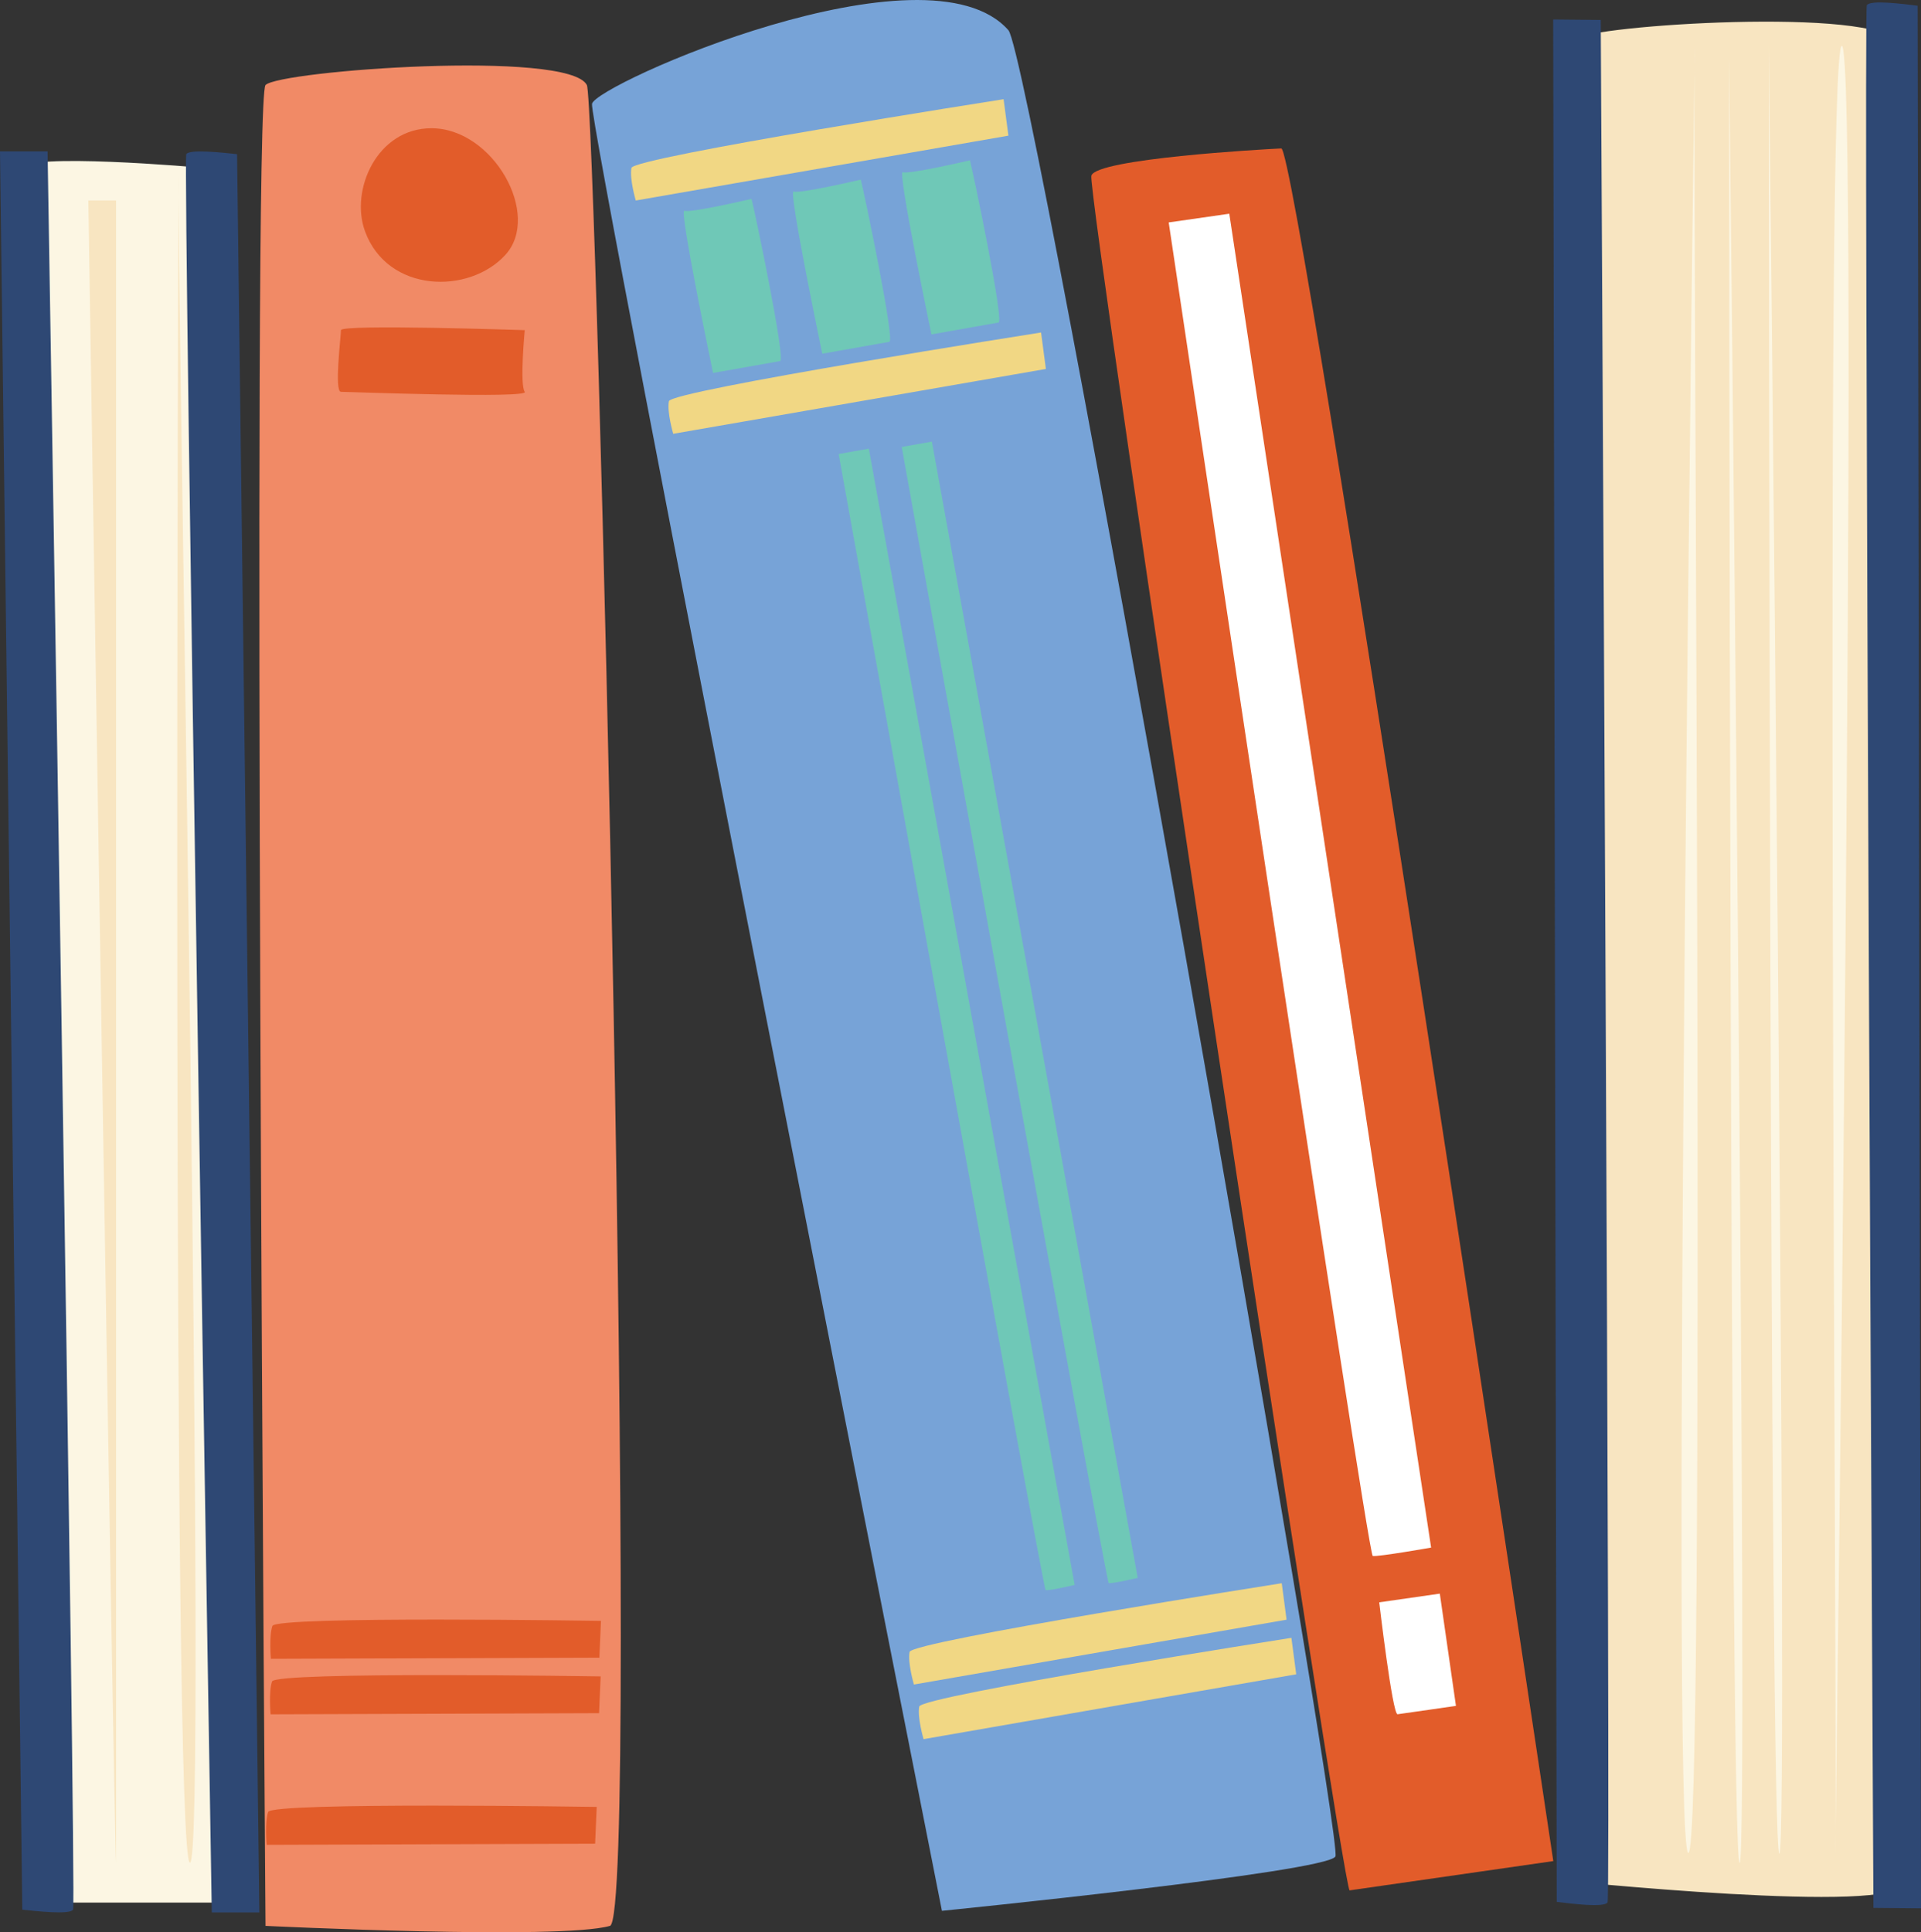<?xml version="1.0" encoding="UTF-8"?><svg id="Layer_2" xmlns="http://www.w3.org/2000/svg" viewBox="0 0 302.49 304.22"><rect x="0" y="0" width="302.49" height="304.22" fill="#333333" stroke="none"/><defs><style>.cls-1{fill:#f8e5c1;}.cls-2{fill:#f1d784;}.cls-3{fill:#fff;}.cls-4{fill:#fcf6e3;}.cls-5{fill:#f18a66;}.cls-6{fill:#e25c2a;}.cls-7{fill:#2e4874;}.cls-8{fill:#6fc8b7;}.cls-9{fill:#77a3d7;}</style></defs><g id="Layer_2-2"><path class="cls-4" d="m33.33,26.55c-2.92-.29-29.12-2.55-30.21,0-1.09,2.55.73,273,1.82,273h32.4s-1.48-272.76-4-273Z"/><path class="cls-7" d="m37.33,24.27c-2.27-.24-7.46-.82-8,0-.55.82,4.02,276.83,4.02,276.83h7.49l-3.51-276.83Z"/><path class="cls-7" d="m3.51,300.67c2.27.24,7.46.82,8,0,.55-.82-4.02-276.83-4.02-276.83H0l3.51,276.83Z"/><path class="cls-1" d="m28.11,27.55c-.36,9.02,4.68,266.39,1.79,265.72-2.88-.67-1.79-265.72-1.79-265.72Z"/><path class="cls-1" d="m18.28,293.27c-.36-4.35-4.37-261.71-4.37-261.71h4.37v261.71Z"/><path class="cls-1" d="m298.63,6.68c-2.83-5.63-48.39-2.75-50.59-.5-2.21,2.24-2.88,289.81-2.88,289.81,0,0,54.18,5.64,54.23.54.05-5.1.67-287.01-.76-289.85Z"/><path class="cls-7" d="m301.96.9c-2.27-.28-7.45-.96-8-.08-.55.88,1.04,299.57,1.04,299.57l7.49.07-.53-299.56Z"/><path class="cls-7" d="m245.14,299.44c2.27.28,7.45.95,8,.08.55-.87-1.08-296.38-1.08-296.38l-7.49-.07.56,296.37Z"/><path class="cls-4" d="m278.53,7.11s3.24,284.41,1.66,284.75c-1.58.34-1.66-284.75-1.66-284.75Z"/><path class="cls-4" d="m272.27,8.56s3.24,284.41,1.66,284.75c-1.58.34-1.66-284.75-1.66-284.75Z"/><path class="cls-4" d="m266.88,7c-.46,9.67,1.84,285.47-1.04,284.73-2.88-.75,1.04-284.73,1.04-284.73Z"/><path class="cls-4" d="m288.99,291.95c.46-9.67-1.84-285.47,1.04-284.73,2.88.75-1.04,284.73-1.04,284.73Z"/><path class="cls-6" d="m201.75,23.37c-2.93.13-29.19,1.62-29.9,4.3-.72,2.68,39.59,270.12,40.67,269.96s32.07-4.61,32.07-4.61c0,0-40.3-269.77-42.83-269.65Z"/><path class="cls-3" d="m193.57,33.65c-.89.13-9.54,1.37-9.54,1.37,0,0,31.28,209.81,32.13,209.96.85.15,9.19-1.32,9.19-1.32l-31.78-210.01Z"/><path class="cls-3" d="m226.72,250.91c-.89.13-9.54,1.37-9.54,1.37,0,0,2.08,17.72,2.89,17.62s9.19-1.32,9.19-1.32l-2.54-17.67Z"/><path class="cls-9" d="m158.79,4.76c-12.79-14.52-65,8.53-65.57,11.59-.57,3.06,55.1,284.5,55.1,284.5,0,0,60.55-6.08,61.96-8.55,1.41-2.47-47.82-283.38-51.49-287.54Z"/><path class="cls-8" d="m146.74,69.53c-.44.08-4.75.84-4.75.84,0,0,32.15,178.71,32.59,178.87.44.16,4.57-.81,4.57-.81l-32.41-178.9Z"/><path class="cls-8" d="m136.81,70.64c-.44.08-4.75.84-4.75.84,0,0,32.15,178.71,32.59,178.87.44.16,4.57-.81,4.57-.81l-32.41-178.9Z"/><path class="cls-2" d="m158.03,15.62s-58.28,9.13-58.6,10.82c-.33,1.69.68,5.13.68,5.13l58.68-10.21-.76-5.74Z"/><path class="cls-2" d="m163.93,52.35s-58.28,9.13-58.6,10.82c-.33,1.69.68,5.13.68,5.13l58.68-10.21-.76-5.74Z"/><path class="cls-2" d="m203.35,257.87s-58.28,9.13-58.6,10.82c-.33,1.69.68,5.13.68,5.13l58.68-10.21-.76-5.74Z"/><path class="cls-2" d="m201.83,249.27s-58.28,9.13-58.6,10.82c-.33,1.69.68,5.13.68,5.13l58.68-10.21-.76-5.74Z"/><path class="cls-8" d="m152.73,25.24c.56,2.12,5.41,25.38,4.51,25.54-.89.16-10.57,1.87-10.57,1.87,0,0-5.42-25.93-4.51-25.54.9.39,10.57-1.87,10.57-1.87Z"/><path class="cls-8" d="m135.54,28.28c.56,2.12,5.41,25.38,4.51,25.54s-10.57,1.87-10.57,1.87c0,0-5.42-25.93-4.51-25.54.9.4,10.57-1.87,10.57-1.87Z"/><path class="cls-8" d="m118.34,31.31c.56,2.12,5.41,25.38,4.51,25.54s-10.57,1.87-10.57,1.87c0,0-5.42-25.93-4.51-25.54.9.4,10.57-1.87,10.57-1.87Z"/><path class="cls-5" d="m92.41,13.39c-2.88-5.6-48.41-2.27-50.6,0-2.18,2.27,0,289.83,0,289.83,0,0,46.34,2.26,54.24,0,4.9-1.4-2.18-287-3.64-289.83Z"/><path class="cls-6" d="m82.63,51.98s-28.94-.97-28.94,0-1.09,9.71,0,9.71,29.76,1.09,28.94,0c-.82-1.09,0-9.71,0-9.71Z"/><path class="cls-6" d="m94.59,263.94s-51.21-.81-51.75.8c-.55,1.61-.23,5.17-.23,5.17l51.72-.18.25-5.79Z"/><path class="cls-6" d="m93.97,284.49s-51.21-.81-51.75.8-.23,5.17-.23,5.17l51.72-.18.25-5.79Z"/><path class="cls-6" d="m94.64,255.2s-51.21-.81-51.75.8-.23,5.17-.23,5.17l51.72-.18.25-5.79Z"/><path class="cls-6" d="m67.93,20.19c9.74,0,17.38,13.66,11.65,19.94-5.73,6.28-18.56,6.01-22.11-3.73-2.37-6.5,1.91-16.21,10.47-16.21Z"/></g></svg>